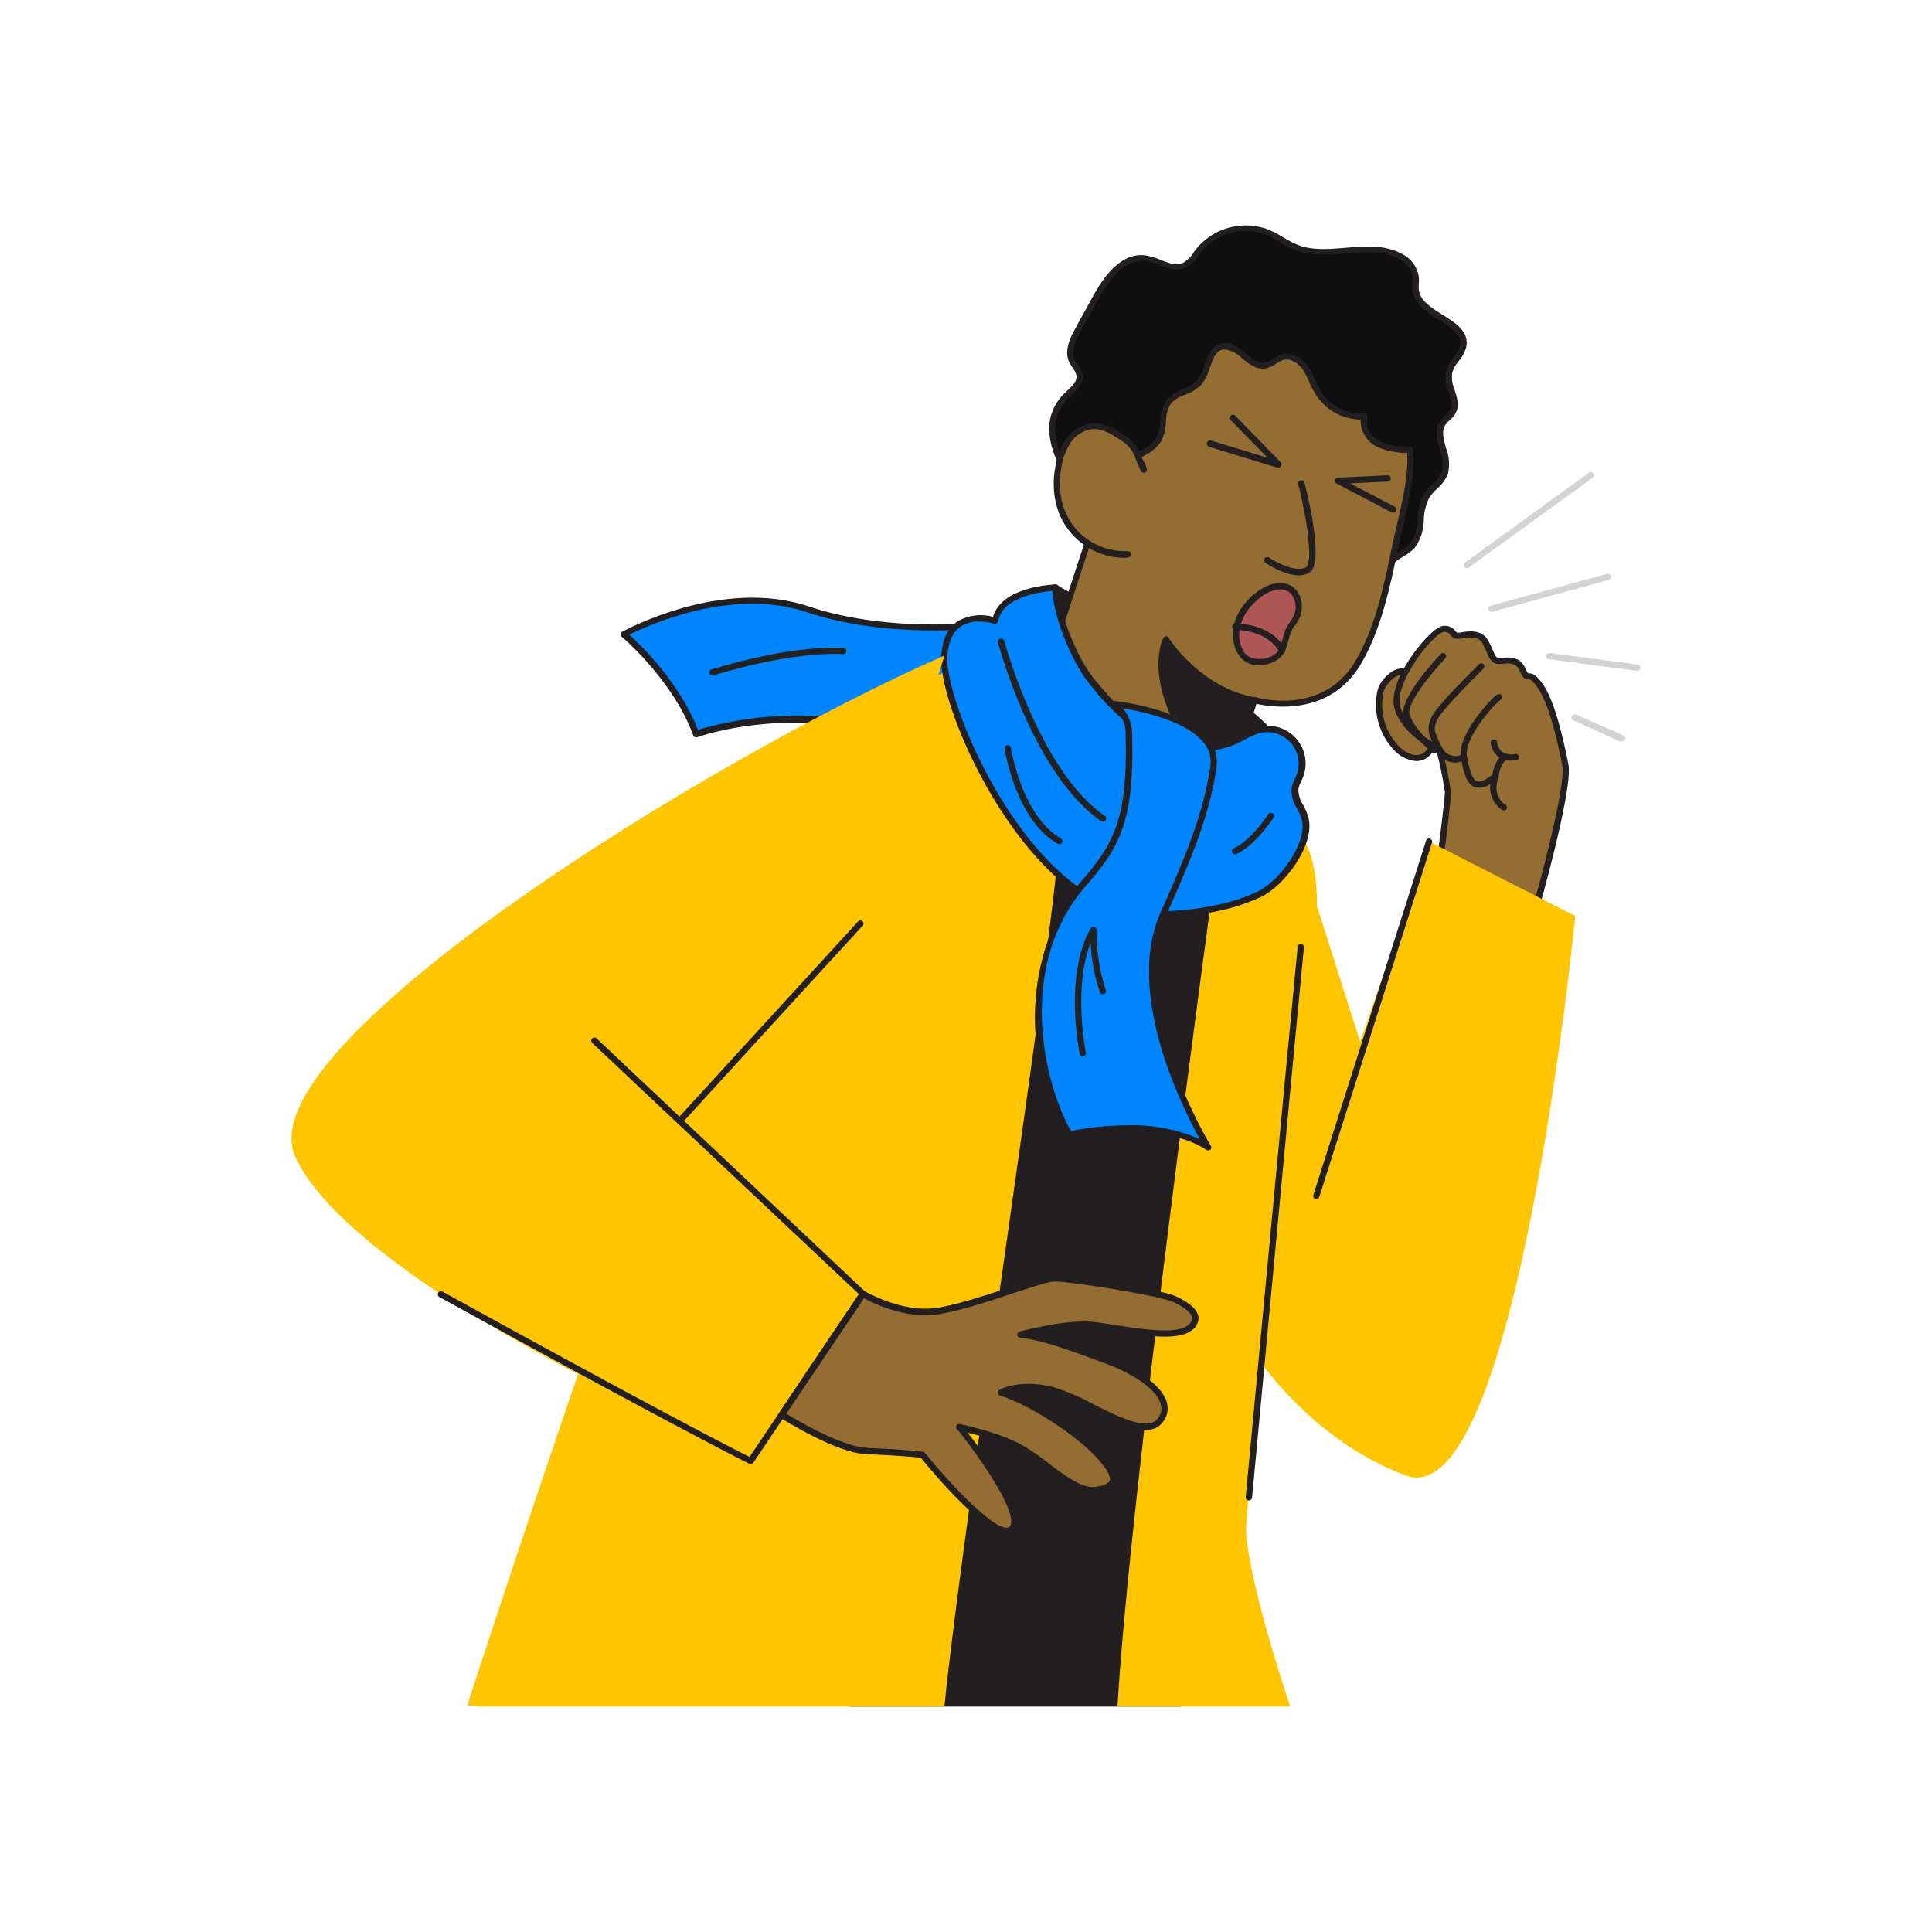 <svg width="600" height="600" viewBox="0 0 600 600" fill="none" xmlns="http://www.w3.org/2000/svg">
<path d="M309.641 193.669C309.641 193.669 278.06 198.292 250.926 189.182C223.793 180.073 193.733 196.985 193.733 196.985C193.733 196.985 209.748 210.445 216.146 227.942C216.146 227.942 236.531 220.139 266.239 224.801C283.589 227.676 301.365 226.569 318.224 221.563L309.641 193.669Z" fill="#0085FF"/>
<path d="M216.146 228.916C216.017 228.945 215.884 228.945 215.756 228.916C215.635 228.857 215.529 228.773 215.444 228.668C215.36 228.564 215.3 228.442 215.268 228.312C209.045 211.283 193.284 197.901 193.128 197.764C193.008 197.663 192.915 197.533 192.857 197.387C192.799 197.24 192.778 197.082 192.796 196.926C192.81 196.769 192.862 196.618 192.947 196.485C193.032 196.353 193.147 196.243 193.284 196.165C193.596 196.009 224.046 179.155 251.277 188.362C277.864 197.277 309.231 192.849 309.543 192.79C309.774 192.757 310.009 192.808 310.206 192.933C310.403 193.058 310.548 193.25 310.616 193.473L319.199 221.367C319.274 221.608 319.252 221.868 319.14 222.094C319.027 222.319 318.831 222.492 318.594 222.577C301.57 227.588 283.638 228.715 266.121 225.873C237.057 221.309 216.75 228.877 216.536 228.955C216.404 228.966 216.272 228.952 216.146 228.916ZM195.43 197.101C199.116 200.437 211.035 211.965 216.731 226.634C232.854 221.927 249.837 220.946 266.394 223.767C283.281 226.464 300.551 225.466 317.014 220.841L308.899 194.741C303.691 195.385 275.153 198.369 250.555 190.118C227.264 182.276 201.321 194.214 195.43 197.101Z" fill="#231F20"/>
<path d="M429.841 212.219C429.095 213.298 428.626 214.544 428.476 215.848C428.02 218.777 428.239 221.772 429.114 224.604C429.989 227.437 431.499 230.032 433.528 232.194C435.752 234.535 439.263 236.329 442.13 234.847C442.877 234.413 443.522 233.825 444.024 233.122C444.525 232.419 444.87 231.617 445.037 230.77C445.361 229.075 445.361 227.335 445.037 225.64C444.1 219.242 438.502 201.003 429.841 212.219Z" fill="#946D32"/>
<path d="M439.886 236.368C437.181 236.158 434.664 234.906 432.864 232.877C430.732 230.603 429.147 227.874 428.228 224.896C427.308 221.919 427.079 218.771 427.558 215.692C427.727 214.232 428.257 212.838 429.099 211.634C431.518 208.455 433.995 207.167 436.453 207.733C442.305 209.235 445.406 221.387 446.03 225.425C446.372 227.25 446.372 229.121 446.03 230.946C445.837 231.933 445.432 232.866 444.843 233.681C444.253 234.496 443.494 235.174 442.617 235.666C441.777 236.119 440.84 236.36 439.886 236.368ZM435.263 209.586C433.839 209.586 432.278 210.678 430.659 212.805C429.997 213.752 429.587 214.853 429.469 216.004C429.03 218.8 429.236 221.66 430.071 224.364C430.906 227.069 432.348 229.547 434.288 231.609C436.238 233.716 439.359 235.296 441.7 234.067C442.323 233.698 442.861 233.202 443.278 232.61C443.695 232.018 443.982 231.344 444.119 230.634C444.412 229.054 444.412 227.434 444.119 225.854C443.339 220.763 440.218 210.834 435.985 209.762C435.753 209.669 435.511 209.61 435.263 209.586V209.586Z" fill="#231F20"/>
<path d="M447.2 267.637C447.2 267.637 449.717 248.384 449.697 245.946C449.007 241.448 448.089 236.988 446.947 232.584C446.947 232.584 436.101 227.843 433.975 219.573C431.849 211.302 445.094 195.385 448.41 195.326C451.726 195.268 450.907 197.882 453.228 197.433C455.549 196.984 459.509 196.106 461.323 199.384C463.137 202.661 463.274 204.806 464.99 205.235C466.707 205.665 470.94 203.558 472.793 207.888C474.646 212.219 474.49 207.635 478.177 212.804C481.863 217.973 484.458 229.463 485.979 237.441C487.501 245.419 474.88 289.016 474.88 289.016L447.2 267.637Z" fill="#946D32"/>
<path d="M475.017 289.953C474.799 289.957 474.587 289.888 474.412 289.758L446.616 268.417C446.477 268.316 446.368 268.179 446.3 268.021C446.231 267.864 446.206 267.691 446.225 267.52C447.103 260.868 448.742 247.819 448.722 245.946C448.087 241.676 447.221 237.443 446.128 233.267C443.982 232.252 435.029 227.571 433.02 219.807C431.401 213.507 437.74 204.514 439.73 201.92C442.363 198.448 446.225 194.39 448.41 194.351C449.103 194.297 449.799 194.421 450.43 194.711C451.062 195.001 451.609 195.448 452.019 196.009C452.448 196.497 452.507 196.575 453.053 196.477H453.326C455.686 196.029 460.095 195.19 462.182 198.935C462.806 200.086 463.255 201.12 463.625 201.959C464.269 203.441 464.601 204.163 465.225 204.319C465.705 204.373 466.189 204.373 466.668 204.319C468.619 204.105 472.052 203.734 473.73 207.577C474.334 208.942 474.588 209.098 474.627 209.118H474.842C475.895 209.118 477.007 209.469 479.035 212.297C482.8 217.584 485.434 229.112 487.072 237.305C488.711 245.497 476.48 287.553 475.953 289.348C475.908 289.502 475.825 289.643 475.713 289.759C475.601 289.874 475.463 289.961 475.31 290.011L475.017 289.953ZM448.235 267.208L474.471 287.339C478.918 271.948 486.37 243.547 485.16 237.597C483.561 229.561 481.006 218.325 477.358 213.331C475.719 211.029 475.076 210.99 474.666 210.971C473.535 210.971 472.852 210.503 471.877 208.24C470.901 205.977 469.126 205.899 466.805 206.133C466.102 206.26 465.382 206.26 464.679 206.133C463.099 205.743 462.513 204.378 461.753 202.661C461.356 201.685 460.9 200.734 460.387 199.813C459.1 197.492 456.486 197.862 453.618 198.331H453.326C452.79 198.458 452.227 198.418 451.714 198.216C451.201 198.014 450.763 197.659 450.458 197.199C450.23 196.86 449.913 196.592 449.541 196.423C449.169 196.254 448.757 196.192 448.352 196.243C447.649 196.243 444.841 198.194 441.193 203.032C437.545 207.869 433.722 214.931 434.834 219.261C436.784 227.064 447.162 231.589 447.259 231.628C447.399 231.687 447.522 231.778 447.62 231.893C447.719 232.008 447.789 232.145 447.825 232.291C448.996 236.789 449.92 241.348 450.595 245.946C450.693 248.209 448.664 263.951 448.235 267.208Z" fill="#231F20"/>
<path d="M467.039 251.72C466.852 251.716 466.67 251.662 466.512 251.564C465.192 250.695 464.147 249.469 463.497 248.029C462.848 246.589 462.622 244.993 462.845 243.429C462.182 243.965 461.402 244.338 460.569 244.518C459.735 244.698 458.871 244.679 458.046 244.463C455.393 243.527 454.496 239.782 453.677 235.334C452.682 229.931 458.729 222.284 461.362 219.241C464.639 215.496 465.264 215.516 465.595 215.535C465.723 215.54 465.849 215.57 465.966 215.624C466.082 215.678 466.187 215.754 466.274 215.848C466.361 215.942 466.428 216.053 466.472 216.173C466.517 216.293 466.537 216.421 466.532 216.549C466.525 216.746 466.458 216.936 466.339 217.093C466.22 217.25 466.056 217.367 465.868 217.427C464.269 218.5 454.516 229.131 455.588 234.983C456.252 238.533 457.032 242.044 458.709 242.63C459.782 243.02 461.538 242.22 463.781 240.308C463.953 240.172 464.166 240.098 464.386 240.098C464.605 240.098 464.818 240.172 464.991 240.308C465.163 240.438 465.289 240.621 465.349 240.828C465.409 241.036 465.399 241.257 465.322 241.459C465.225 241.674 463.118 247.058 467.565 249.964C467.675 250.031 467.77 250.12 467.844 250.225C467.918 250.33 467.971 250.449 467.998 250.575C468.025 250.7 468.027 250.83 468.003 250.957C467.979 251.083 467.93 251.203 467.858 251.31C467.764 251.439 467.641 251.543 467.498 251.615C467.356 251.686 467.198 251.722 467.039 251.72Z" fill="#231F20"/>
<path d="M463.977 230.594C463.977 230.594 464.464 236.231 470.804 235.08Z" fill="#946D32"/>
<path d="M469.204 236.212C467.806 236.268 466.431 235.849 465.303 235.022C463.987 233.929 463.142 232.371 462.942 230.673C462.931 230.544 462.945 230.415 462.983 230.293C463.021 230.17 463.084 230.056 463.166 229.957C463.248 229.858 463.349 229.777 463.463 229.717C463.577 229.658 463.702 229.621 463.83 229.609C463.958 229.598 464.087 229.612 464.21 229.65C464.333 229.688 464.447 229.751 464.545 229.833C464.644 229.915 464.726 230.016 464.785 230.13C464.845 230.244 464.882 230.369 464.893 230.497C465.035 231.661 465.613 232.728 466.512 233.481C467.105 233.868 467.773 234.125 468.472 234.236C469.171 234.347 469.886 234.309 470.569 234.125C470.828 234.079 471.095 234.137 471.311 234.287C471.526 234.437 471.674 234.666 471.72 234.925C471.767 235.184 471.709 235.45 471.559 235.666C471.409 235.882 471.179 236.029 470.921 236.076C470.353 236.164 469.779 236.21 469.204 236.212V236.212Z" fill="#231F20"/>
<path d="M464.425 242.103H464.289C464.161 242.089 464.038 242.049 463.926 241.986C463.814 241.923 463.715 241.837 463.637 241.735C463.559 241.633 463.502 241.517 463.47 241.392C463.438 241.268 463.431 241.138 463.45 241.011C463.45 240.328 464.464 234.223 467.995 234.184C468.25 234.184 468.496 234.284 468.678 234.462C468.86 234.641 468.965 234.884 468.97 235.139C468.966 235.398 468.862 235.646 468.681 235.831C468.499 236.016 468.254 236.124 467.995 236.134C466.669 236.134 465.635 239.216 465.362 241.284C465.325 241.508 465.212 241.713 465.041 241.862C464.87 242.012 464.653 242.097 464.425 242.103Z" fill="#231F20"/>
<path d="M451.923 236.836C450.673 236.831 449.451 236.459 448.411 235.765C447.37 235.071 446.557 234.087 446.071 232.935C443.379 227.727 442.989 226.381 444.589 222.694C446.052 219.32 457.97 207.596 459.336 206.27C459.423 206.176 459.529 206.102 459.646 206.051C459.764 206 459.89 205.974 460.018 205.974C460.146 205.974 460.273 206 460.39 206.051C460.508 206.102 460.613 206.176 460.701 206.27C460.792 206.36 460.865 206.468 460.914 206.587C460.964 206.706 460.989 206.833 460.989 206.962C460.989 207.091 460.964 207.218 460.914 207.337C460.865 207.456 460.792 207.564 460.701 207.655C457.092 211.185 447.495 220.9 446.383 223.474C445.115 226.4 445.213 227.044 447.807 232.038C448.061 232.619 448.432 233.142 448.897 233.573C449.363 234.004 449.912 234.334 450.511 234.543C451.11 234.752 451.745 234.834 452.378 234.786C453.01 234.738 453.626 234.559 454.186 234.262C454.419 234.152 454.686 234.138 454.93 234.222C455.174 234.306 455.375 234.481 455.493 234.71C455.549 234.825 455.583 234.951 455.591 235.079C455.599 235.207 455.581 235.335 455.54 235.457C455.498 235.578 455.433 235.69 455.348 235.786C455.263 235.882 455.16 235.961 455.044 236.017C454.08 236.526 453.013 236.806 451.923 236.836V236.836Z" fill="#231F20"/>
<path d="M445.445 234.009C445.216 234.008 444.994 233.925 444.821 233.775L445.445 233.033L444.821 233.775C444.041 233.111 437.155 227.24 435.887 222.207C434.521 216.843 446.128 204.495 447.454 203.11C447.545 203.019 447.653 202.946 447.772 202.897C447.89 202.847 448.018 202.822 448.147 202.822C448.275 202.822 448.403 202.847 448.522 202.897C448.641 202.946 448.749 203.019 448.839 203.11C448.93 203.199 449.002 203.306 449.051 203.423C449.101 203.54 449.126 203.666 449.126 203.793C449.126 203.92 449.101 204.046 449.051 204.163C449.002 204.281 448.93 204.387 448.839 204.476C444.099 209.43 436.901 218.481 437.74 221.739C438.657 225.348 443.377 230.068 446.03 232.292C446.139 232.387 446.226 232.504 446.286 232.635C446.347 232.766 446.379 232.908 446.381 233.053C446.382 233.238 446.329 233.42 446.229 233.576C446.129 233.732 445.985 233.855 445.816 233.931C445.698 233.981 445.573 234.007 445.445 234.009Z" fill="#231F20"/>
<path d="M366.599 530L394.611 253.222L314.868 243.644L263.858 530H366.599Z" fill="#231F20"/>
<path d="M293.293 530C298.872 474.094 326.786 294.634 328.893 260.985C331.39 220.997 312.683 201.413 312.683 201.413C312.683 201.413 263.917 208.318 232.882 281.604C201.847 354.89 145.103 529.61 145.103 529.61L148.809 530H293.293Z" fill="#FFC500"/>
<path d="M347.055 530H400.678C396.972 518.862 388.467 491.962 387.024 476.708C385.931 464.205 409.866 302.847 408.949 277.976C408.032 253.105 394.514 253.222 394.514 253.222L368.804 272.144L376.197 279.283C376.197 279.283 350.605 466.292 347.055 530Z" fill="#FFC500"/>
<path d="M403.506 264.165L422.428 323.563L443.885 261.356L489.199 284.472C489.199 284.472 471.038 471.227 436.531 458.216C402.024 445.205 384.722 412.863 384.722 412.863L403.506 264.165Z" fill="#FFC500"/>
<path d="M269.36 450.686C278.781 450.959 286.506 451.798 286.506 451.798C286.506 451.798 308.724 479.244 314.147 474.933C319.57 470.622 299.439 444.542 297.937 443.215C297.937 443.215 310.031 445.673 317.443 449.867C324.856 454.061 333.673 463.736 340.442 462.761C347.21 461.785 347.62 458.606 341.046 451.622C334.473 444.639 320.213 435.276 310.928 432.428C310.928 432.428 316.156 429.268 326.241 431.472C336.326 433.676 354.603 447.916 360.163 441.225C365.722 434.535 355.559 426.713 343.621 422.343C331.683 417.974 323.802 415.048 316.917 414.326C316.917 414.326 331.761 410.269 340.324 411.439C348.888 412.609 364.239 415.926 369.136 412.492C374.032 409.059 369.565 405.548 364.864 403.363C360.163 401.179 332.229 396.868 327.567 396.868C322.905 396.868 301.233 405.899 290.251 407.167C279.269 408.435 267.936 401.803 267.936 401.803L242.753 439.372C242.753 439.372 259.958 450.394 269.36 450.686Z" fill="#946D32"/>
<path d="M312.801 476.299C305.622 476.299 289.92 457.553 285.979 452.715C284.282 452.54 277.357 451.876 269.301 451.642C259.724 451.369 242.909 440.641 242.187 440.192C241.973 440.043 241.82 439.821 241.758 439.568C241.73 439.44 241.729 439.308 241.756 439.18C241.783 439.053 241.837 438.932 241.914 438.827L267.175 401.257C267.311 401.047 267.524 400.898 267.769 400.844C268.013 400.789 268.269 400.832 268.482 400.964C268.482 400.964 279.62 407.519 290.115 406.27C296.084 405.568 305.213 402.564 313.249 399.931C319.979 397.707 325.305 396.029 327.548 396.029C332.366 396.029 360.338 400.301 365.273 402.623C369.682 404.69 372.023 406.894 372.218 409.177C372.221 410.049 371.987 410.906 371.541 411.655C371.094 412.404 370.451 413.018 369.682 413.429C365.312 416.492 354.077 414.717 345.221 413.312C343.407 413.019 341.69 412.746 340.188 412.551C334.804 411.83 326.807 413.215 321.793 414.307C329.033 416.178 336.148 418.503 343.094 421.271L343.894 421.563C351.697 424.47 360.826 429.678 362.406 435.628C362.698 436.733 362.708 437.895 362.435 439.006C362.163 440.117 361.616 441.141 360.845 441.987C356.769 446.863 347.542 442.26 338.608 437.812C334.602 435.594 330.371 433.809 325.987 432.487C321.953 431.479 317.733 431.479 313.698 432.487C324.1 436.878 333.593 443.169 341.69 451.038C345.767 455.368 347.249 458.294 346.469 460.498C345.689 462.703 342.704 463.502 340.52 463.814C335.545 464.536 329.85 460.206 324.329 456.012C321.961 454.125 319.479 452.386 316.897 450.804C311.689 448.204 306.188 446.24 300.512 444.952C305.193 450.804 316.117 466.194 316 472.865C316.025 473.425 315.922 473.983 315.698 474.497C315.475 475.01 315.138 475.467 314.712 475.83C314.148 476.203 313.473 476.368 312.801 476.299V476.299ZM269.36 449.692C278.703 449.965 286.506 450.804 286.584 450.804C286.711 450.819 286.833 450.86 286.943 450.924C287.054 450.987 287.151 451.073 287.228 451.174C296.201 462.254 310.285 476.708 313.503 474.153C313.695 473.955 313.843 473.719 313.937 473.46C314.031 473.202 314.069 472.926 314.049 472.651C314.225 465.453 298.444 445.03 297.235 443.918C297.08 443.77 296.976 443.578 296.938 443.367C296.899 443.157 296.928 442.94 297.02 442.747C297.116 442.554 297.274 442.399 297.468 442.307C297.663 442.215 297.883 442.192 298.093 442.24C298.581 442.338 310.441 444.796 317.853 449.009C320.518 450.621 323.078 452.399 325.519 454.334C330.708 458.236 336.072 462.39 340.247 461.766C342.821 461.396 344.304 460.713 344.635 459.816C344.967 458.918 344.479 456.812 340.266 452.345C333.478 445.108 319.316 436.096 310.597 433.423C310.419 433.368 310.26 433.263 310.14 433.121C310.02 432.979 309.943 432.805 309.918 432.62C309.893 432.436 309.922 432.248 310.001 432.079C310.08 431.91 310.205 431.767 310.363 431.668C310.597 431.512 316.039 428.313 326.397 430.575C330.948 431.926 335.337 433.77 339.486 436.076C347.288 439.977 356.261 444.425 359.363 440.738C359.936 440.135 360.343 439.395 360.544 438.588C360.746 437.781 360.736 436.936 360.514 436.135C359.382 431.824 352.575 426.83 343.211 423.397L342.431 423.104C330.942 418.891 323.373 416.121 316.761 415.438C316.536 415.42 316.325 415.321 316.168 415.16C316.01 414.998 315.916 414.786 315.902 414.56C315.884 414.334 315.943 414.108 316.071 413.92C316.199 413.731 316.387 413.593 316.605 413.527C317.229 413.371 331.722 409.43 340.442 410.62C341.963 410.815 343.699 411.088 345.533 411.381C353.687 412.668 364.844 414.443 368.57 411.83C369.76 410.991 370.345 410.152 370.267 409.333C370.15 407.87 368.024 406.056 364.415 404.378C360.026 402.33 332.58 397.98 327.528 397.98C325.578 397.98 319.882 399.931 313.874 401.881C305.739 404.554 296.532 407.577 290.368 408.299C280.752 409.43 271.115 404.71 268.306 403.188L244.138 438.983C247.669 441.187 261.518 449.399 269.399 449.614L269.36 449.692Z" fill="#231F20"/>
<path d="M327.723 182.472C327.723 182.472 392.251 219.261 395.996 230.048C399.039 238.845 340.851 226.322 330.708 219.105C320.564 211.887 327.723 182.472 327.723 182.472Z" fill="#231F20"/>
<path d="M388.584 234.047C372.394 234.047 337.458 225.132 330.065 219.905C319.512 212.395 326.437 183.466 326.729 182.237C326.763 182.09 326.831 181.953 326.928 181.838C327.025 181.722 327.148 181.631 327.287 181.572C327.426 181.513 327.577 181.488 327.727 181.498C327.878 181.509 328.024 181.555 328.153 181.633C330.806 183.135 393.032 218.695 396.816 229.716C397.026 230.239 397.051 230.817 396.888 231.356C396.725 231.895 396.383 232.363 395.919 232.681C393.646 233.803 391.108 234.275 388.584 234.047V234.047ZM328.407 183.954C327.197 189.611 322.926 212.395 331.255 218.324C342.335 226.127 390.008 234.729 394.846 231.121C394.911 231.086 394.969 231.039 395.015 230.981C395.062 230.924 395.096 230.857 395.116 230.786C395.136 230.715 395.142 230.641 395.132 230.567C395.123 230.494 395.098 230.424 395.061 230.36C392.154 221.972 347.036 194.663 328.407 183.954Z" fill="#231F20"/>
<path d="M362.699 82.618C364.277 83.214 366.018 83.214 367.595 82.618C369.663 81.721 370.853 79.594 372.238 77.839C374.794 74.757 378.264 72.569 382.146 71.591C386.028 70.613 390.12 70.895 393.831 72.397C396.835 73.703 399.449 75.771 402.492 76.981C412.538 80.882 424.808 74.62 434.424 79.536C435.747 80.13 436.908 81.034 437.808 82.171C438.707 83.309 439.32 84.646 439.594 86.07C439.75 87.456 439.438 88.86 439.594 90.245C440.627 98.243 455.901 99.745 454.321 107.645C453.716 110.707 450.42 112.697 449.835 115.74C448.937 119.895 453.112 124.479 450.907 128.107C450.166 129.336 448.84 130.058 448.001 131.267C444.88 135.637 450.322 141.82 448.567 146.872C447.572 149.759 444.529 151.398 442.91 153.992C440.042 158.576 442.071 165.286 438.521 169.383C436.941 171.216 434.522 172.114 432.669 173.635C428.592 176.932 427.48 182.608 424.691 187.056C414.294 203.656 366.873 179.039 355.384 171.685C343.895 164.331 316.371 138.328 330.65 123.328C332.6 121.377 335.468 119.427 335.136 116.598C334.941 114.823 333.42 113.497 332.718 111.839C331.43 108.815 333.049 105.401 334.668 102.515L340.13 92.547C343.466 86.422 348.498 79.36 355.423 80.219C357.907 80.827 360.34 81.629 362.699 82.618V82.618Z" fill="#0F0F0F"/>
<path d="M411.563 193.708C392.349 193.708 362.095 177.146 354.994 172.543C346.665 167.218 327.802 150.481 325.988 135.481C325.637 133.173 325.823 130.816 326.534 128.593C327.245 126.369 328.46 124.341 330.084 122.665C330.494 122.216 330.943 121.787 331.411 121.358C333.01 119.856 334.512 118.432 334.317 116.715C334.114 115.8 333.7 114.945 333.108 114.218C332.669 113.602 332.284 112.95 331.957 112.268C330.377 108.542 332.659 104.348 333.908 102.085L339.37 92.118C341.32 88.684 346.958 78.21 355.657 79.302C357.33 79.582 358.961 80.067 360.515 80.745C361.373 81.096 362.251 81.428 363.109 81.682C364.465 82.205 365.967 82.205 367.322 81.682C368.721 80.888 369.891 79.746 370.716 78.365L371.594 77.195C374.281 73.943 377.936 71.633 382.027 70.602C386.118 69.57 390.431 69.871 394.339 71.46C395.777 72.13 397.177 72.879 398.533 73.704C399.942 74.599 401.423 75.375 402.961 76.025C407.564 77.858 412.851 77.39 417.942 76.961C423.794 76.454 429.646 75.947 434.99 78.639C436.456 79.294 437.738 80.3 438.721 81.57C439.705 82.839 440.36 84.331 440.628 85.915C440.696 86.648 440.696 87.386 440.628 88.119C440.57 88.768 440.57 89.421 440.628 90.069C441.076 93.405 444.529 95.609 448.001 97.755C452.098 100.33 456.331 102.983 455.355 107.781C454.907 109.442 454.071 110.973 452.917 112.248C452.016 113.305 451.351 114.542 450.966 115.877C450.78 117.657 451.049 119.456 451.747 121.104C452.546 123.601 453.366 126.176 451.922 128.556C451.446 129.284 450.868 129.941 450.206 130.506C449.751 130.891 449.34 131.322 448.977 131.794C447.553 133.745 448.294 136.378 449.074 139.167C450.089 141.716 450.293 144.515 449.659 147.184C448.913 148.953 447.764 150.523 446.304 151.769C445.405 152.586 444.6 153.502 443.905 154.499C442.821 156.651 442.228 159.016 442.169 161.424C442.177 164.506 441.223 167.514 439.438 170.027C438.356 171.182 437.09 172.151 435.693 172.894C434.894 173.36 434.126 173.875 433.391 174.435C431.059 176.662 429.288 179.409 428.222 182.452C427.472 184.228 426.599 185.949 425.608 187.602C424.66 189.069 423.419 190.325 421.961 191.288C420.504 192.252 418.863 192.903 417.142 193.2C415.307 193.575 413.436 193.745 411.563 193.708ZM354.272 81.174C349.688 81.174 345.319 85.076 340.969 93.054L335.507 103.022C334.025 105.753 332.542 108.874 333.654 111.507C333.932 112.086 334.258 112.641 334.629 113.165C335.409 114.139 335.933 115.292 336.151 116.52C336.463 119.212 334.434 121.124 332.659 122.821C332.23 123.23 331.801 123.621 331.411 124.03C329.986 125.503 328.921 127.285 328.298 129.238C327.676 131.19 327.513 133.26 327.822 135.286C329.46 148.784 346.958 165.13 355.95 170.904C366.445 177.595 400.327 194.917 416.713 191.25C418.181 191.008 419.584 190.468 420.836 189.663C422.087 188.858 423.16 187.804 423.989 186.568C424.915 184.982 425.742 183.341 426.466 181.652C427.647 178.325 429.606 175.329 432.182 172.914C432.982 172.299 433.822 171.738 434.698 171.236C435.908 170.586 437.012 169.758 437.975 168.778C439.475 166.563 440.264 163.943 440.238 161.268C440.286 158.553 440.953 155.884 442.188 153.466C442.963 152.343 443.859 151.309 444.861 150.384C446.111 149.319 447.105 147.985 447.767 146.482C448.236 144.18 448.012 141.791 447.123 139.616C446.265 136.534 445.368 133.335 447.338 130.604C447.776 130.021 448.273 129.485 448.821 129.004C449.347 128.573 449.807 128.067 450.186 127.502C451.181 125.883 450.557 123.913 449.835 121.65C449.007 119.688 448.717 117.54 448.996 115.428C449.459 113.8 450.286 112.299 451.415 111.039C452.367 109.987 453.067 108.733 453.463 107.372C454.165 103.9 450.83 101.812 446.967 99.394C443.105 96.975 439.262 94.556 438.716 90.303C438.648 89.525 438.648 88.742 438.716 87.963C438.769 87.314 438.769 86.661 438.716 86.012C438.474 84.725 437.919 83.518 437.099 82.497C436.279 81.476 435.22 80.674 434.015 80.16C429.236 77.722 423.794 78.21 418.02 78.678C412.694 79.146 407.174 79.614 402.141 77.624C400.516 76.929 398.945 76.114 397.44 75.186C396.188 74.387 394.884 73.671 393.539 73.04C390.026 71.617 386.152 71.349 382.476 72.275C378.801 73.2 375.515 75.272 373.096 78.19L372.257 79.302C371.239 80.951 369.798 82.298 368.083 83.203C366.29 83.868 364.317 83.868 362.524 83.203V83.203C361.626 82.93 360.71 82.579 359.773 82.208C358.37 81.589 356.896 81.144 355.384 80.882C355.008 80.955 354.636 81.053 354.272 81.174V81.174Z" fill="#231F20"/>
<path d="M389.559 217.466L377.855 254.119C377.855 254.119 361.392 277.527 338.725 261.649C316.059 245.77 319.394 224.898 319.394 224.898L333.517 181.496C336.345 172.875 339.115 164.233 341.983 155.631C342.672 152.547 343.843 149.591 345.455 146.872C349.142 141.879 356.944 141.781 359.968 136.358C361.918 132.886 360.494 128.088 362.913 124.928C365.332 121.767 369.818 121.826 372.354 119.076C375.475 115.662 374.988 108.815 379.494 107.742C384.448 106.552 387.94 114.609 392.953 113.692C394.904 113.321 396.406 111.585 398.356 111.058C401.126 110.337 403.955 112.268 405.554 114.628C407.154 116.988 407.954 119.817 409.456 122.255C410.973 124.632 413.1 126.558 415.615 127.835C418.129 129.111 420.94 129.69 423.754 129.512C422.662 132.945 425.178 136.69 428.416 138.25C431.444 139.419 434.67 139.988 437.916 139.928C438.774 149.155 435.302 160.39 433.41 169.461C430.874 181.633 428.201 194.956 421.842 205.802C411.133 223.962 389.559 217.466 389.559 217.466Z" fill="#946D32"/>
<path d="M354.507 268.164C348.597 267.998 342.885 266.001 338.16 262.449C315.279 246.317 318.4 224.957 318.439 224.742L335.507 172.485C337.458 166.75 339.233 161.015 341.145 155.28C341.379 154.617 341.574 153.914 341.788 153.212C342.369 150.738 343.372 148.382 344.753 146.248C346.767 143.926 349.328 142.143 352.205 141.06C355.072 139.714 357.784 138.426 359.227 135.832C359.947 134.251 360.325 132.536 360.339 130.799C360.352 128.485 361.029 126.224 362.29 124.284C363.678 122.724 365.445 121.549 367.42 120.87C369 120.344 370.45 119.486 371.672 118.354C372.785 116.888 373.6 115.218 374.072 113.438C375.066 110.512 376.022 107.586 379.299 106.728C382.576 105.87 384.644 107.976 386.926 109.869C388.877 111.488 390.828 113.048 392.778 112.658C393.682 112.415 394.534 112.012 395.295 111.468C396.156 110.862 397.102 110.389 398.104 110.064C401.361 109.205 404.599 111.429 406.355 113.965C407.201 115.298 407.932 116.701 408.54 118.159C409.044 119.352 409.623 120.512 410.276 121.631C411.698 123.854 413.688 125.655 416.041 126.849C418.394 128.042 421.024 128.585 423.657 128.419C423.817 128.404 423.978 128.429 424.126 128.492C424.274 128.555 424.403 128.654 424.502 128.781C424.601 128.907 424.667 129.056 424.693 129.215C424.719 129.373 424.705 129.536 424.652 129.687C423.716 132.672 426.095 135.929 428.826 137.256C431.728 138.357 434.813 138.893 437.916 138.836C438.156 138.848 438.384 138.945 438.559 139.109C438.734 139.274 438.845 139.495 438.872 139.733C439.555 147.087 437.526 155.728 435.732 163.355C435.244 165.501 434.756 167.569 434.347 169.539L434.132 170.573C431.694 182.277 428.943 195.502 422.662 206.172C413.007 222.655 394.553 219.573 390.203 218.578L378.695 254.353C378.669 254.447 378.622 254.534 378.558 254.607C378.246 255.056 370.755 265.648 358.622 267.754C357.265 268.007 355.888 268.144 354.507 268.164V268.164ZM380.47 108.542C380.217 108.514 379.962 108.514 379.709 108.542C377.563 109.049 376.783 111.332 375.808 113.985C375.259 116.021 374.304 117.926 372.999 119.583C371.589 120.924 369.905 121.942 368.064 122.567C366.363 123.116 364.827 124.081 363.597 125.376C362.607 127.039 362.095 128.942 362.114 130.877C362.077 132.902 361.612 134.897 360.749 136.729C359.013 139.85 355.872 141.333 352.946 142.757C350.364 143.714 348.059 145.296 346.236 147.36C344.991 149.306 344.087 151.45 343.563 153.7C343.349 154.441 343.134 155.143 342.9 155.826C340.949 161.561 339.135 167.296 337.263 173.031L320.234 225.152C320.234 225.152 317.327 245.4 339.194 260.79C348.245 267.15 357.315 267.891 366.171 262.975C370.327 260.595 373.967 257.412 376.881 253.612L388.584 217.115C388.661 216.871 388.831 216.666 389.057 216.545C389.283 216.425 389.548 216.398 389.794 216.472C390.652 216.725 410.783 222.519 421.004 205.197C427.11 194.78 429.724 182.277 432.24 170.085L432.455 169.071C432.864 167.12 433.352 164.994 433.859 162.829C435.537 155.65 437.448 147.555 437 140.669C433.918 140.682 430.863 140.093 428.007 138.933C426.349 138.198 424.946 136.989 423.974 135.459C423.002 133.928 422.505 132.144 422.545 130.331C419.762 130.287 417.033 129.55 414.605 128.188C412.177 126.826 410.126 124.881 408.637 122.528C407.901 121.347 407.249 120.115 406.686 118.842C406.145 117.489 405.493 116.184 404.736 114.94C403.37 112.99 400.952 111.156 398.611 111.78C397.796 112.045 397.026 112.433 396.329 112.931C395.369 113.629 394.282 114.133 393.129 114.414C390.184 114.94 387.882 113.048 385.639 111.195C384.243 109.782 382.432 108.852 380.47 108.542Z" fill="#231F20"/>
<path d="M350.41 172.27C344.714 172.476 339.167 170.421 334.98 166.554C328.952 160.917 327.294 152.705 328.816 144.804C329.27 141.902 330.377 139.141 332.054 136.729C332.898 135.53 333.99 134.527 335.255 133.786C336.52 133.046 337.93 132.586 339.388 132.437C342.9 132.242 346.099 134.271 349.025 136.222C353.394 139.128 353.121 141.781 355.325 145.975C355.072 145.585 354.974 144.551 354.721 144.161" fill="#946D32"/>
<path d="M349.552 173.265C343.878 173.268 338.413 171.121 334.259 167.257C328.407 161.814 326.066 153.602 327.802 144.629C328.279 141.577 329.446 138.675 331.216 136.144C332.148 134.835 333.349 133.741 334.739 132.933C336.128 132.126 337.673 131.624 339.272 131.462C343.173 131.228 346.88 133.647 349.513 135.363C352.006 136.978 353.844 139.425 354.702 142.269C354.838 142.6 354.955 142.951 355.111 143.283C355.262 143.368 355.389 143.488 355.482 143.634C355.686 144.006 355.831 144.407 355.911 144.824C355.911 145 356.028 145.273 356.067 145.409C356.182 145.633 356.208 145.893 356.14 146.136C356.071 146.378 355.912 146.586 355.697 146.716C355.479 146.837 355.224 146.872 354.982 146.814C354.74 146.756 354.529 146.61 354.39 146.404C354.333 146.319 354.287 146.227 354.253 146.131C353.715 145.08 353.24 143.999 352.829 142.893C352.125 140.416 350.535 138.285 348.362 136.904C345.241 134.817 342.51 133.101 339.331 133.276C338.014 133.419 336.743 133.84 335.603 134.513C334.463 135.186 333.479 136.094 332.718 137.177C331.129 139.475 330.082 142.103 329.655 144.863C328.056 153.114 330.202 160.722 335.507 165.696C337.481 167.532 339.799 168.959 342.326 169.896C344.853 170.834 347.541 171.262 350.235 171.158C350.491 171.157 350.738 171.253 350.926 171.427C351.114 171.6 351.229 171.839 351.249 172.094C351.254 172.222 351.234 172.35 351.19 172.47C351.146 172.591 351.078 172.701 350.991 172.795C350.904 172.89 350.8 172.966 350.683 173.02C350.567 173.073 350.441 173.103 350.313 173.108L349.552 173.265Z" fill="#231F20"/>
<path d="M384.643 232.74C384.643 232.74 371.418 237.109 364.591 222.109C357.764 207.108 362.133 198.525 362.133 198.525C362.133 198.525 371.886 214.267 389.559 217.466L384.643 232.74Z" fill="#231F20"/>
<path d="M380.294 234.281C375.553 234.281 368.219 232.447 363.694 222.577C356.749 207.323 361.08 198.506 361.275 198.136C361.352 197.982 361.468 197.853 361.612 197.76C361.756 197.667 361.923 197.615 362.094 197.609C362.264 197.612 362.431 197.656 362.581 197.737C362.73 197.819 362.858 197.935 362.952 198.077C362.952 198.233 372.706 213.487 389.735 216.569C389.871 216.593 390 216.645 390.114 216.722C390.229 216.8 390.325 216.9 390.398 217.018C390.454 217.144 390.484 217.28 390.484 217.418C390.484 217.556 390.454 217.692 390.398 217.818L385.482 233.111C385.436 233.257 385.355 233.391 385.247 233.499C385.138 233.608 385.005 233.689 384.858 233.735C383.367 234.118 381.832 234.301 380.294 234.281V234.281ZM362.406 200.671C361.587 203.792 360.631 211.107 365.469 221.719C371.223 234.34 381.542 232.545 383.883 231.96L388.291 218.208C374.208 215.223 365.469 204.748 362.406 200.671V200.671Z" fill="#231F20"/>
<path d="M404.111 150.286C404.111 150.286 410.372 174.864 406.061 177.205C401.75 179.546 393.636 174.104 393.636 174.104" fill="#946D32"/>
<path d="M403.409 178.687C398.766 178.687 393.304 175.04 393.031 174.786C392.816 174.639 392.667 174.414 392.616 174.159C392.565 173.904 392.616 173.639 392.758 173.421C392.831 173.314 392.924 173.222 393.032 173.151C393.14 173.08 393.261 173.032 393.388 173.008C393.515 172.985 393.645 172.987 393.772 173.014C393.898 173.041 394.018 173.093 394.124 173.167C396.23 174.572 402.375 177.888 405.535 176.191C407.817 174.981 406.101 161.853 403.175 150.403C403.11 150.144 403.151 149.871 403.288 149.642C403.425 149.413 403.647 149.248 403.906 149.184C404.165 149.119 404.439 149.16 404.667 149.297C404.896 149.434 405.061 149.657 405.125 149.915C406.627 155.767 411.211 175.43 406.51 177.927C405.557 178.438 404.49 178.7 403.409 178.687V178.687Z" fill="#231F20"/>
<path d="M375.827 137.821L397.031 144.278L382.888 129.824" fill="#946D32"/>
<path d="M397.03 145.253H396.737L375.533 138.777C375.405 138.74 375.286 138.678 375.182 138.594C375.078 138.511 374.991 138.408 374.927 138.291C374.862 138.174 374.822 138.046 374.807 137.913C374.792 137.781 374.804 137.647 374.841 137.519C374.878 137.39 374.94 137.271 375.023 137.167C375.107 137.063 375.21 136.976 375.327 136.912C375.443 136.847 375.572 136.807 375.704 136.792C375.837 136.777 375.971 136.789 376.099 136.826L393.655 142.171L382.205 130.467C382.113 130.376 382.041 130.268 381.991 130.15C381.942 130.031 381.916 129.903 381.916 129.774C381.916 129.646 381.942 129.518 381.991 129.399C382.041 129.28 382.113 129.173 382.205 129.082C382.295 128.991 382.403 128.918 382.522 128.868C382.641 128.819 382.768 128.793 382.897 128.793C383.026 128.793 383.153 128.819 383.272 128.868C383.391 128.918 383.499 128.991 383.59 129.082L397.712 143.536C397.864 143.691 397.96 143.892 397.985 144.108C398.01 144.323 397.962 144.541 397.849 144.726C397.772 144.879 397.656 145.009 397.511 145.102C397.367 145.194 397.201 145.247 397.03 145.253Z" fill="#231F20"/>
<path d="M430.932 148.589L415.541 149.311L432.57 158.225" fill="#946D32"/>
<path d="M432.573 159.201C432.415 159.202 432.261 159.161 432.124 159.084L415.095 150.169C414.908 150.07 414.759 149.912 414.669 149.72C414.58 149.528 414.555 149.313 414.599 149.106C414.644 148.899 414.754 148.712 414.913 148.573C415.073 148.434 415.274 148.351 415.485 148.336L430.875 147.614C431.006 147.603 431.137 147.62 431.261 147.662C431.385 147.703 431.498 147.77 431.595 147.858C431.692 147.946 431.77 148.053 431.824 148.172C431.878 148.291 431.907 148.42 431.909 148.55C431.915 148.678 431.894 148.806 431.85 148.927C431.806 149.047 431.738 149.157 431.652 149.252C431.565 149.346 431.46 149.422 431.343 149.476C431.227 149.529 431.101 149.56 430.973 149.565L419.269 150.111L433.099 157.348C433.3 157.445 433.461 157.608 433.557 157.809C433.652 158.011 433.675 158.239 433.623 158.455C433.57 158.672 433.445 158.864 433.268 159C433.091 159.135 432.873 159.206 432.651 159.201H432.573Z" fill="#231F20"/>
<path d="M390.826 184.754C385.326 188.791 381.678 196.087 385.208 202.544C386.886 205.665 390.865 206.191 393.967 205.196C398.941 203.616 398.492 200.261 400.014 196.126C400.642 194.845 401.387 193.624 402.238 192.478C402.974 191.274 403.363 189.89 403.363 188.479C403.363 187.068 402.974 185.684 402.238 184.48C400.151 181.437 396.542 181.652 393.596 183.076C392.623 183.549 391.696 184.11 390.826 184.754Z" fill="#AE5656"/>
<path d="M391.1 206.621C389.751 206.693 388.409 206.388 387.224 205.74C386.039 205.093 385.057 204.128 384.389 202.954C380.488 195.717 384.682 188.012 390.241 183.916C391.156 183.23 392.136 182.636 393.167 182.141C397.205 180.19 400.97 180.873 403.038 183.877C403.876 185.237 404.321 186.804 404.321 188.402C404.321 190 403.876 191.567 403.038 192.928C402.764 193.396 402.452 193.845 402.14 194.293C401.631 194.936 401.211 195.644 400.892 196.4C400.576 197.262 400.309 198.141 400.092 199.033C399.292 201.94 398.551 204.69 394.24 206.075C393.226 206.412 392.168 206.596 391.1 206.621V206.621ZM391.451 185.535C386.496 189.163 382.731 195.873 386.106 202.096C387.569 204.788 391.08 205.119 393.713 204.261C397.03 203.208 397.615 201.374 398.278 198.585C398.512 197.707 398.766 196.77 399.136 195.776C399.504 194.858 399.989 193.993 400.58 193.201C400.853 192.791 401.145 192.401 401.399 191.972C402.045 190.929 402.387 189.727 402.387 188.5C402.387 187.273 402.045 186.07 401.399 185.028C399.195 181.77 395.176 183.37 393.987 183.935C393.07 184.384 392.196 184.912 391.373 185.515L391.451 185.535Z" fill="#231F20"/>
<path d="M353.921 226.361C348.537 222.733 344.343 217.837 339.622 212.395C334.082 205.957 327.918 191.464 327.723 182.433C327.723 182.433 310.616 182.959 309.017 192.732C309.017 192.732 294.328 187.777 293.216 203.539C292.104 219.3 320.35 284.861 357.217 284.12C368.55 283.905 380.625 282.618 391.041 277.702C397.791 274.503 407.251 262.234 405.301 254.295C404.52 251.096 401.711 248.443 402.141 245.088C402.472 243.691 402.977 242.341 403.643 241.069C404.352 239.255 404.555 237.282 404.229 235.362C403.903 233.442 403.06 231.647 401.791 230.169C400.521 228.692 398.874 227.587 397.025 226.975C395.176 226.362 393.195 226.265 391.295 226.693C388.579 227.588 385.964 228.764 383.492 230.204C377.49 232.733 370.797 233.105 364.552 231.257C360.759 230.232 357.165 228.577 353.921 226.361V226.361Z" fill="#0085FF"/>
<path d="M356.594 285.154C345.455 285.154 334.337 279.399 323.55 268.046C304.511 248.033 291.422 215.086 292.339 203.519C292.69 198.486 294.407 194.916 297.45 192.907C299.095 191.972 300.909 191.371 302.787 191.14C304.665 190.909 306.571 191.052 308.393 191.561C311.046 182.12 327.1 181.515 327.802 181.496C327.932 181.488 328.061 181.507 328.183 181.551C328.305 181.596 328.416 181.665 328.51 181.755C328.603 181.845 328.677 181.953 328.726 182.073C328.776 182.193 328.8 182.322 328.797 182.452C329.031 191.62 335.254 205.86 340.501 211.712L340.657 211.907C345.338 217.329 349.376 222.011 354.604 225.561C357.774 227.688 361.274 229.276 364.962 230.262C370.988 232.043 377.443 231.692 383.24 229.267C384.059 228.877 384.859 228.448 385.658 228.019C387.397 226.991 389.267 226.204 391.218 225.678C393.282 225.218 395.433 225.325 397.441 225.99C399.449 226.654 401.24 227.85 402.623 229.451C404.005 231.052 404.928 232.997 405.294 235.081C405.659 237.164 405.453 239.308 404.697 241.283C404.521 241.732 404.326 242.161 404.131 242.59C403.707 243.366 403.405 244.201 403.234 245.068C403.225 246.854 403.755 248.601 404.755 250.081C405.454 251.309 405.998 252.62 406.374 253.982C408.461 262.526 398.786 275.166 391.588 278.56C380.08 284.022 366.562 284.9 357.374 285.076L356.594 285.154ZM304.063 193.024C302.077 192.96 300.116 193.482 298.425 194.526C295.928 196.204 294.524 199.266 294.192 203.655C293.49 213.682 305.701 246.453 324.954 266.7C335.566 277.858 346.411 283.457 357.198 283.183C366.191 283.008 379.455 282.15 390.613 276.863C397.089 273.801 406.218 261.824 404.268 254.509C403.929 253.322 403.444 252.182 402.824 251.115C401.612 249.286 401.005 247.123 401.088 244.931C401.282 243.863 401.637 242.83 402.141 241.869C402.317 241.478 402.492 241.088 402.649 240.698C403.293 239.05 403.477 237.258 403.181 235.513C402.884 233.768 402.119 232.137 400.966 230.794C399.814 229.451 398.318 228.447 396.638 227.89C394.959 227.332 393.159 227.242 391.432 227.629C389.65 228.114 387.944 228.842 386.361 229.794C385.522 230.243 384.683 230.672 383.825 231.082C377.645 233.692 370.751 234.078 364.318 232.174C360.423 231.136 356.725 229.462 353.375 227.219V227.219C348 223.224 343.185 218.527 339.057 213.253L338.901 213.077C333.674 207.011 327.451 193.083 326.807 183.505C323.277 183.798 311.202 185.339 309.993 192.946C309.967 193.084 309.912 193.214 309.831 193.329C309.75 193.443 309.646 193.539 309.524 193.61C309.402 193.682 309.266 193.729 309.125 193.745C308.984 193.762 308.841 193.749 308.705 193.707C307.199 193.254 305.635 193.024 304.063 193.024V193.024Z" fill="#231F20"/>
<path d="M344.988 218.559C346.679 219.419 348.093 220.74 349.067 222.369C350.04 223.998 350.533 225.869 350.489 227.766C351.347 255.992 345.963 263.346 336.034 274.874C323.628 289.251 314.577 321.417 331.938 352.257C331.938 352.257 359.696 346.405 375.164 356.353C375.164 356.353 348.46 312.951 361.12 284.179C368.005 268.574 374.423 254.51 376.725 238.28C379.027 222.051 344.988 218.559 344.988 218.559Z" fill="#0085FF"/>
<path d="M375.221 357.27C375.035 357.269 374.852 357.215 374.695 357.114C359.753 347.36 332.463 353.095 332.19 353.212C331.985 353.255 331.773 353.23 331.583 353.142C331.393 353.054 331.237 352.908 331.137 352.725C323.279 338.951 320.045 323.021 321.91 307.274C323.471 294.381 328.367 282.345 335.35 274.23C345.259 262.722 350.409 255.426 349.57 227.805C349.628 226.093 349.199 224.399 348.332 222.921C347.465 221.443 346.197 220.242 344.674 219.456C344.459 219.362 344.285 219.195 344.181 218.984C344.078 218.773 344.052 218.533 344.109 218.305C344.16 218.078 344.295 217.878 344.486 217.744C344.677 217.611 344.911 217.553 345.142 217.583C346.059 217.583 367.867 219.983 375.397 229.58C376.384 230.797 377.107 232.205 377.52 233.717C377.933 235.228 378.027 236.808 377.796 238.358C375.534 253.963 369.467 267.618 363.049 282.306L362.074 284.53C349.765 312.541 375.729 355.416 376.041 355.846C376.162 356.032 376.215 356.254 376.19 356.475C376.165 356.696 376.064 356.901 375.904 357.055C375.71 357.207 375.468 357.283 375.221 357.27V357.27ZM350.078 349.467C357.809 349.227 365.5 350.685 372.608 353.739C368.658 346.547 365.285 339.052 362.523 331.326C357.822 317.983 353.628 298.887 360.299 283.691L361.274 281.487C367.633 267.032 373.641 253.378 375.865 238.046C376.075 236.761 376.01 235.446 375.674 234.188C375.338 232.931 374.738 231.759 373.914 230.75C368.667 224.04 355.188 220.997 348.673 220.002C350.566 222.159 351.6 224.936 351.58 227.805C352.438 256.148 347.132 263.677 336.872 275.557C316.468 299.257 323.217 334.213 332.561 351.223C338.315 350.109 344.158 349.515 350.019 349.448L350.078 349.467Z" fill="#231F20"/>
<path d="M293.294 203.578C219.501 235.919 75.933 325.006 91.734 359.318C107.534 393.63 195.508 434.788 195.508 434.788L244.626 364.565L293.294 203.578Z" fill="#FFC500"/>
<path d="M233.118 454.587C232.976 454.614 232.83 454.614 232.688 454.587C204.775 440.562 137.224 403.246 136.56 402.856C136.433 402.804 136.319 402.725 136.224 402.626C136.13 402.526 136.058 402.407 136.012 402.278C135.967 402.148 135.949 402.01 135.96 401.873C135.972 401.737 136.012 401.604 136.078 401.483C136.145 401.363 136.236 401.258 136.345 401.176C136.455 401.093 136.581 401.034 136.715 401.004C136.849 400.973 136.988 400.971 137.122 400.998C137.257 401.025 137.385 401.08 137.497 401.159C138.179 401.53 204.463 438.222 232.786 452.461L266.747 401.92L183.922 323.894C183.733 323.715 183.623 323.469 183.616 323.209C183.609 322.95 183.705 322.698 183.883 322.509C184.062 322.32 184.308 322.21 184.568 322.203C184.827 322.195 185.079 322.291 185.268 322.47L268.678 401.12C268.845 401.282 268.952 401.496 268.981 401.726C269.009 401.957 268.957 402.191 268.834 402.388L233.937 454.275C233.832 454.385 233.705 454.47 233.563 454.524C233.421 454.579 233.269 454.6 233.118 454.587V454.587Z" fill="#231F20"/>
<path d="M211.094 349.018C210.976 349.02 210.858 348.999 210.747 348.955C210.637 348.912 210.536 348.847 210.451 348.764C210.359 348.673 210.287 348.566 210.237 348.447C210.188 348.328 210.162 348.2 210.162 348.072C210.162 347.943 210.188 347.815 210.237 347.697C210.287 347.578 210.359 347.47 210.451 347.379C210.821 346.969 247.513 306.806 266.454 286.207C266.538 286.103 266.643 286.017 266.761 285.956C266.88 285.894 267.01 285.857 267.143 285.848C267.277 285.839 267.411 285.857 267.537 285.902C267.663 285.946 267.778 286.016 267.876 286.107C267.974 286.198 268.052 286.309 268.105 286.431C268.159 286.554 268.186 286.686 268.187 286.82C268.187 286.954 268.159 287.086 268.106 287.209C268.053 287.331 267.975 287.442 267.878 287.533C248.917 308.132 212.265 348.296 211.894 348.706C211.792 348.813 211.667 348.896 211.529 348.95C211.391 349.004 211.242 349.027 211.094 349.018V349.018Z" fill="#231F20"/>
<path d="M398.2 202.953C398.027 202.956 397.856 202.912 397.705 202.826C397.554 202.74 397.429 202.616 397.342 202.466C393.44 195.443 383.687 195.619 383.687 195.6C383.429 195.6 383.181 195.497 382.998 195.314C382.815 195.131 382.712 194.883 382.712 194.624C382.712 194.366 382.815 194.117 382.998 193.935C383.181 193.752 383.429 193.649 383.687 193.649C384.116 193.649 394.572 193.454 399.078 201.451C399.204 201.677 399.236 201.943 399.167 202.191C399.097 202.44 398.932 202.651 398.707 202.778C398.558 202.883 398.382 202.943 398.2 202.953V202.953Z" fill="#231F20"/>
<path d="M342.497 255.156C342.303 255.164 342.111 255.109 341.951 255C321.059 240.604 310.389 201.22 309.941 199.562C309.873 199.303 309.912 199.029 310.047 198.798C310.182 198.568 310.404 198.4 310.662 198.333C310.921 198.266 311.196 198.304 311.426 198.44C311.657 198.575 311.824 198.796 311.891 199.055C311.989 199.465 322.834 239.414 343.102 253.381C343.209 253.453 343.3 253.546 343.371 253.654C343.442 253.762 343.491 253.883 343.514 254.01C343.538 254.137 343.536 254.268 343.509 254.394C343.481 254.52 343.429 254.64 343.355 254.746C343.26 254.883 343.131 254.993 342.981 255.065C342.83 255.137 342.663 255.168 342.497 255.156V255.156Z" fill="#222222"/>
<path d="M383.559 265.299C383.371 265.299 383.188 265.246 383.029 265.146C382.87 265.046 382.743 264.903 382.662 264.733C382.607 264.616 382.577 264.489 382.574 264.359C382.57 264.23 382.592 264.101 382.64 263.981C382.687 263.861 382.759 263.751 382.85 263.659C382.94 263.567 383.049 263.495 383.169 263.446C388.553 261.047 393.781 252.99 393.839 252.912C393.905 252.797 393.993 252.697 394.099 252.617C394.204 252.537 394.325 252.48 394.454 252.448C394.583 252.417 394.716 252.412 394.847 252.434C394.977 252.456 395.102 252.504 395.214 252.575C395.325 252.647 395.421 252.74 395.495 252.85C395.569 252.96 395.62 253.084 395.644 253.214C395.669 253.344 395.667 253.478 395.638 253.607C395.61 253.736 395.555 253.858 395.478 253.966C395.263 254.317 389.879 262.588 383.949 265.221C383.827 265.277 383.693 265.303 383.559 265.299V265.299Z" fill="#222222"/>
<path d="M336.255 328.129C336.03 328.129 335.812 328.052 335.638 327.909C335.463 327.767 335.344 327.569 335.299 327.349C335.104 326.354 330.422 302.829 338.712 288.336C338.827 288.156 338.996 288.018 339.195 287.942C339.393 287.865 339.612 287.855 339.817 287.911C340.022 287.968 340.204 288.089 340.335 288.257C340.466 288.425 340.54 288.63 340.546 288.843C340.511 295.116 341.458 301.356 343.355 307.335C343.421 307.458 343.459 307.594 343.468 307.734C343.477 307.873 343.456 308.012 343.406 308.143C343.356 308.273 343.279 308.391 343.179 308.489C343.08 308.587 342.961 308.663 342.83 308.711C342.699 308.759 342.559 308.778 342.419 308.767C342.28 308.756 342.145 308.716 342.023 308.648C341.901 308.581 341.794 308.488 341.711 308.376C341.628 308.264 341.57 308.135 341.541 307.999C339.885 303.118 338.927 298.029 338.693 292.881C333.212 306.789 337.171 326.666 337.21 326.881C337.239 327.006 337.241 327.137 337.218 327.263C337.195 327.39 337.147 327.511 337.075 327.618C337.004 327.726 336.912 327.818 336.805 327.889C336.697 327.96 336.576 328.009 336.45 328.032L336.255 328.129Z" fill="#222222"/>
<path d="M328.94 262.177C328.768 262.179 328.599 262.131 328.452 262.041C315.637 254.765 312.126 233.464 311.989 232.567C311.968 232.439 311.973 232.308 312.003 232.182C312.034 232.055 312.088 231.936 312.164 231.831C312.24 231.726 312.336 231.637 312.447 231.569C312.557 231.501 312.68 231.456 312.808 231.435C312.936 231.415 313.067 231.42 313.193 231.45C313.32 231.48 313.439 231.535 313.544 231.611C313.649 231.687 313.738 231.783 313.806 231.893C313.874 232.004 313.919 232.126 313.94 232.255C313.94 232.469 317.431 253.536 329.447 260.363C329.672 260.49 329.837 260.701 329.907 260.95C329.976 261.199 329.944 261.465 329.818 261.69C329.726 261.84 329.597 261.964 329.444 262.05C329.29 262.135 329.116 262.179 328.94 262.177V262.177Z" fill="#222222"/>
<path d="M221.217 209.801C221.014 209.802 220.815 209.739 220.65 209.619C220.485 209.5 220.363 209.331 220.3 209.138C220.258 209.016 220.241 208.887 220.249 208.759C220.258 208.63 220.292 208.505 220.351 208.39C220.409 208.275 220.49 208.174 220.588 208.091C220.687 208.008 220.801 207.946 220.925 207.909C221.139 207.909 244.176 200.36 261.888 201.179C262.149 201.194 262.393 201.311 262.568 201.504C262.743 201.698 262.835 201.952 262.824 202.213C262.825 202.342 262.799 202.47 262.747 202.588C262.695 202.706 262.618 202.812 262.522 202.898C262.427 202.985 262.314 203.05 262.191 203.09C262.068 203.13 261.938 203.143 261.81 203.13C244.469 202.349 221.802 209.684 221.588 209.762L221.217 209.801Z" fill="#222222"/>
<path d="M387.843 465.98H387.746C387.489 465.95 387.253 465.822 387.089 465.621C386.925 465.421 386.846 465.165 386.868 464.907C387.004 463.424 400.874 315.584 403 294.049C403.013 293.921 403.05 293.797 403.111 293.683C403.172 293.57 403.255 293.47 403.354 293.388C403.454 293.307 403.569 293.245 403.692 293.208C403.815 293.171 403.944 293.159 404.073 293.171C404.201 293.184 404.325 293.222 404.438 293.283C404.552 293.344 404.652 293.426 404.734 293.526C404.815 293.626 404.876 293.74 404.913 293.864C404.951 293.987 404.963 294.116 404.95 294.244C402.824 315.701 388.975 463.6 388.838 465.082C388.814 465.329 388.698 465.558 388.514 465.723C388.33 465.889 388.091 465.981 387.843 465.98V465.98Z" fill="#231F20"/>
<path d="M408.793 372.329H408.5C408.255 372.249 408.051 372.074 407.934 371.844C407.817 371.613 407.796 371.346 407.876 371.1L442.871 261.103C442.951 260.857 443.125 260.652 443.354 260.532C443.584 260.411 443.851 260.385 444.1 260.459C444.345 260.54 444.549 260.714 444.666 260.945C444.783 261.175 444.804 261.442 444.724 261.688L409.729 371.685C409.66 371.877 409.532 372.042 409.364 372.158C409.196 372.273 408.997 372.333 408.793 372.329V372.329Z" fill="#231F20"/>
<path d="M455.531 176.464C455.378 176.465 455.226 176.428 455.09 176.357C454.954 176.285 454.837 176.182 454.751 176.055C454.673 175.952 454.616 175.834 454.584 175.709C454.552 175.584 454.546 175.454 454.566 175.326C454.586 175.198 454.632 175.076 454.701 174.967C454.769 174.857 454.859 174.763 454.966 174.689L493.471 146.775C493.575 146.7 493.693 146.645 493.818 146.615C493.942 146.585 494.072 146.58 494.199 146.6C494.325 146.62 494.447 146.664 494.557 146.731C494.666 146.798 494.761 146.886 494.837 146.99C494.912 147.094 494.967 147.211 494.997 147.336C495.027 147.461 495.032 147.59 495.012 147.717C494.992 147.844 494.948 147.965 494.881 148.075C494.814 148.184 494.726 148.28 494.622 148.355L456.097 176.269C455.936 176.397 455.737 176.466 455.531 176.464Z" fill="#D1D3D4"/>
<path d="M463.137 190.04C462.924 190.038 462.717 189.967 462.547 189.837C462.378 189.706 462.257 189.524 462.201 189.318C462.166 189.195 462.156 189.066 462.171 188.939C462.186 188.812 462.227 188.69 462.291 188.579C462.355 188.468 462.44 188.371 462.542 188.293C462.644 188.216 462.76 188.16 462.884 188.128L499.127 178.199C499.38 178.139 499.647 178.178 499.872 178.309C500.097 178.439 500.263 178.652 500.336 178.901C500.402 179.15 500.367 179.414 500.24 179.637C500.112 179.859 499.901 180.023 499.654 180.091L463.391 190.001L463.137 190.04Z" fill="#D1D3D4"/>
<path d="M508.49 208.337H508.353L481.044 204.748C480.916 204.731 480.793 204.69 480.681 204.625C480.569 204.561 480.471 204.475 480.392 204.373C480.233 204.166 480.162 203.904 480.196 203.646C480.229 203.387 480.364 203.152 480.571 202.993C480.778 202.834 481.039 202.764 481.298 202.797L508.607 206.386C508.864 206.421 509.098 206.554 509.258 206.758C509.419 206.962 509.493 207.221 509.465 207.479C509.433 207.715 509.316 207.932 509.137 208.089C508.958 208.247 508.728 208.335 508.49 208.337Z" fill="#D1D3D4"/>
<path d="M503.498 230.263C503.362 230.29 503.223 230.29 503.088 230.263L488.614 223.689C488.498 223.637 488.393 223.561 488.306 223.468C488.219 223.374 488.152 223.264 488.108 223.144C488.065 223.024 488.046 222.897 488.052 222.769C488.058 222.642 488.09 222.517 488.146 222.402C488.252 222.167 488.448 221.983 488.689 221.892C488.93 221.8 489.198 221.808 489.433 221.914L503.966 228.312C504.224 228.364 504.452 228.516 504.598 228.736C504.745 228.955 504.798 229.224 504.746 229.482C504.694 229.741 504.542 229.969 504.322 230.115C504.103 230.261 503.834 230.314 503.576 230.263H503.498Z" fill="#D1D3D4"/>
</svg>
